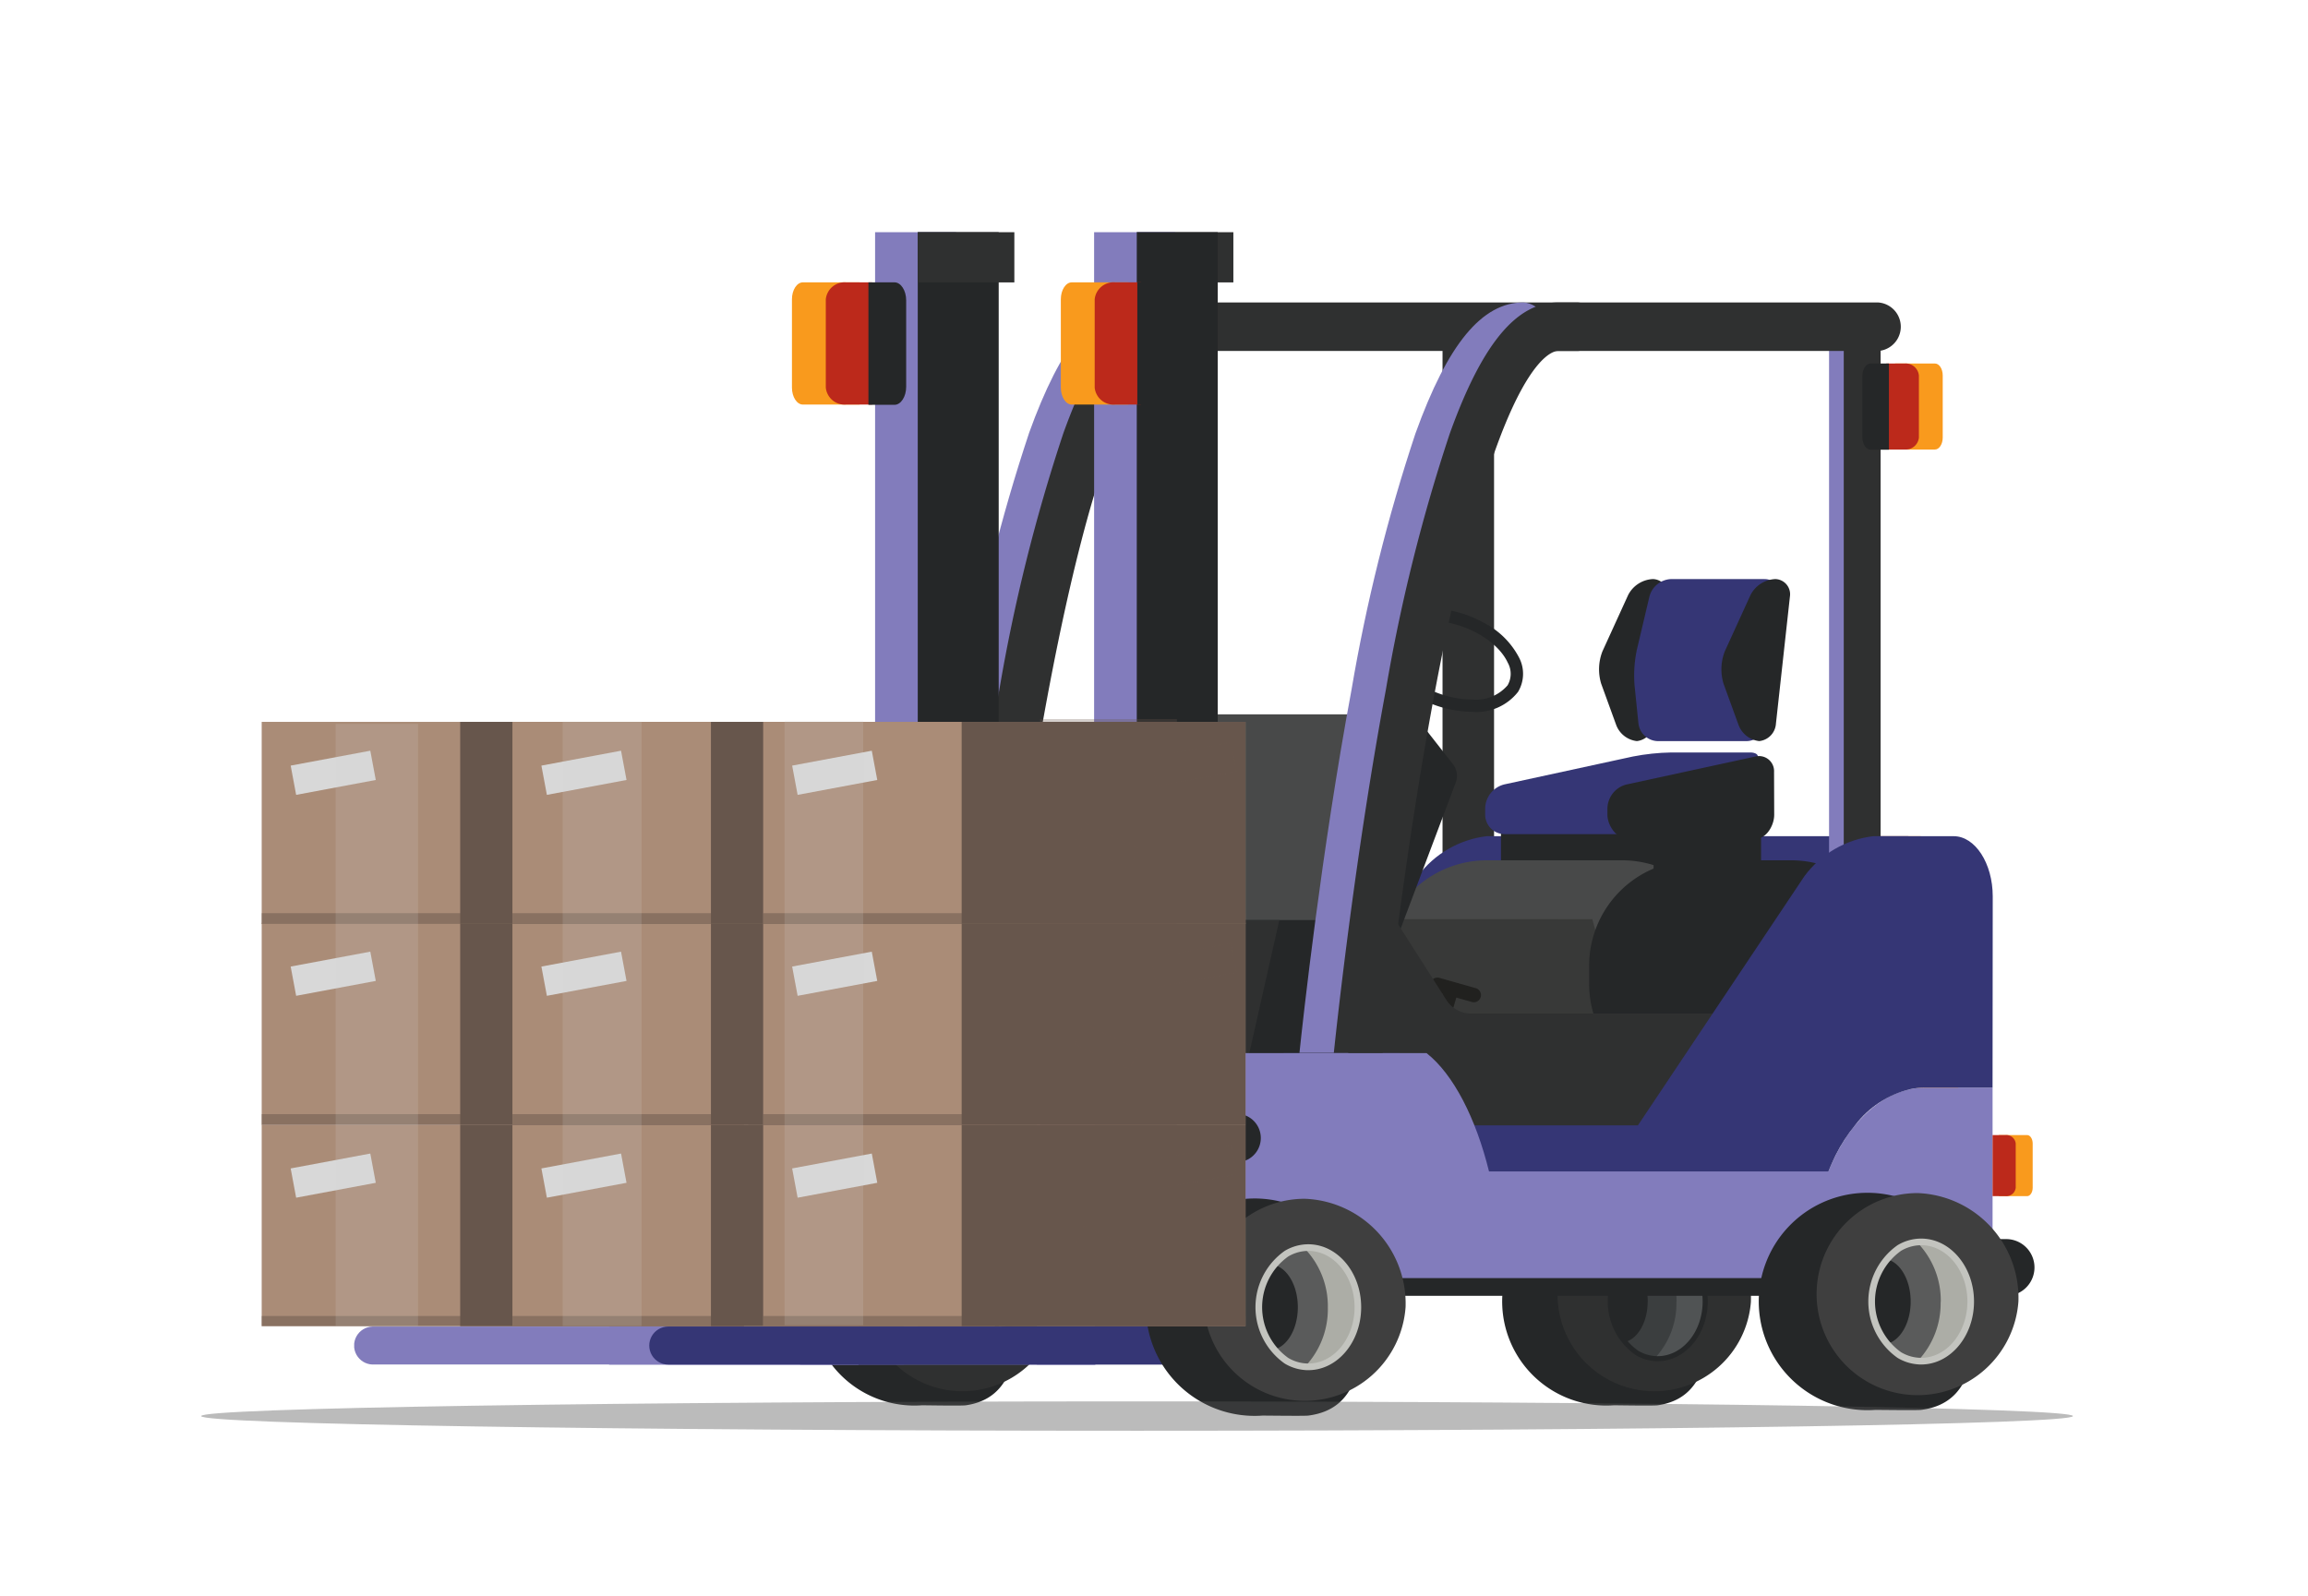 <svg xmlns="http://www.w3.org/2000/svg" xmlns:xlink="http://www.w3.org/1999/xlink" width="170.779" height="118.131" viewBox="0 0 170.779 118.131">
  <defs>
    <clipPath id="clip-path">
      <rect id="Rectangle_849" data-name="Rectangle 849" width="170.779" height="118.131" fill="none"/>
    </clipPath>
    <clipPath id="clip-path-3">
      <path id="Path_804" data-name="Path 804" d="M312.6,163.808a5.28,5.28,0,0,0-1.154.125c-3.937.825-7.008,5.841-7.269,12.038h13.378V163.808Z" transform="translate(-304.175 -163.808)" fill="none"/>
    </clipPath>
    <linearGradient id="linear-gradient" x1="2.538" y1="3.526" x2="2.572" y2="3.526" gradientUnits="objectBoundingBox">
      <stop offset="0" stop-color="#827cbc"/>
      <stop offset="1" stop-color="#4762af"/>
    </linearGradient>
    <clipPath id="clip-path-5">
      <path id="Path_821" data-name="Path 821" d="M168.239,47.3A127.722,127.722,0,0,0,163.5,66.281c-2.515,13.517-3.887,27.21-3.9,27.347a1.8,1.8,0,0,0,1.609,1.964c.061.006.12.009.179.009a1.8,1.8,0,0,0,1.784-1.619c.014-.135,1.373-13.7,3.861-27.064,4.651-24.988,8.744-25.71,9.195-25.71a1.8,1.8,0,0,0,0-3.59c-3.076,0-5.616,3.079-7.993,9.686" transform="translate(-159.595 -37.618)" fill="none"/>
    </clipPath>
    <linearGradient id="linear-gradient-2" x1="5.521" y1="1.741" x2="5.546" y2="1.741" gradientUnits="objectBoundingBox">
      <stop offset="0" stop-color="#827cbc"/>
      <stop offset="0.996" stop-color="#472d9c"/>
      <stop offset="1" stop-color="#472d9c"/>
    </linearGradient>
    <clipPath id="clip-path-7">
      <path id="Path_823" data-name="Path 823" d="M230.742,123.406a7.447,7.447,0,0,0-5.067,2.936l-12.762,19.1c-1.2,1.615,2.6-.223,4.192-.223l19.606,3.232c1.591,0,2.892-2.006,2.892-4.458l25.076-16.132c0-2.452-1.3-4.459-2.891-4.459Z" transform="translate(-212.684 -123.406)" fill="none"/>
    </clipPath>
    <linearGradient id="linear-gradient-3" x1="1.539" y1="2.45" x2="1.547" y2="2.45" gradientUnits="objectBoundingBox">
      <stop offset="0" stop-color="#353675"/>
      <stop offset="1" stop-color="#3b359c"/>
    </linearGradient>
    <clipPath id="clip-path-9">
      <path id="Path_825" data-name="Path 825" d="M278.363,82.075a1.727,1.727,0,0,0-1.6,1.265l-.945,4a9.219,9.219,0,0,0-.167,2.557l.294,2.88a1.475,1.475,0,0,0,1.432,1.292h6.568a1.488,1.488,0,0,0,1.441-1.291l1.036-9.409a1.141,1.141,0,0,0-1.157-1.291Z" transform="translate(-275.624 -82.075)" fill="none"/>
    </clipPath>
    <linearGradient id="linear-gradient-4" x1="4.186" y1="6.718" x2="4.228" y2="6.718" xlink:href="#linear-gradient-3"/>
    <clipPath id="clip-path-10">
      <path id="Path_826" data-name="Path 826" d="M265.449,109.947a16.158,16.158,0,0,0-2.84.3l-9.528,2.067a1.865,1.865,0,0,0-1.4,1.74v.5a1.44,1.44,0,0,0,1.436,1.436h9.463a5.325,5.325,0,0,0,2.61-.826l6.25-4.4c.646-.454.528-.826-.261-.826Z" transform="translate(-251.677 -109.947)" fill="none"/>
    </clipPath>
    <linearGradient id="linear-gradient-5" x1="2.947" y1="11.181" x2="2.97" y2="11.181" xlink:href="#linear-gradient-3"/>
    <clipPath id="clip-path-12">
      <rect id="Rectangle_723" data-name="Rectangle 723" width="18.521" height="9.604" fill="none"/>
    </clipPath>
    <clipPath id="clip-path-13">
      <rect id="Rectangle_729" data-name="Rectangle 729" width="3.813" height="41.686" fill="none"/>
    </clipPath>
    <linearGradient id="linear-gradient-6" x1="4.629" y1="2.385" x2="4.75" y2="2.385" xlink:href="#linear-gradient-2"/>
    <clipPath id="clip-path-15">
      <path id="Path_837" data-name="Path 837" d="M262.916,123.407a7.437,7.437,0,0,0-5.067,2.937l-12.335,18.463H232.939l-5.057-5.349H219.3v7.985c.087,0,.167-.01.253-.01,5.048,0,9.132-1.725,9.132,6.054,0,.229,0,.453-.009.682h29.7a17.484,17.484,0,0,1,1.768-7.156,12.04,12.04,0,0,1,1.43-2.207,7.288,7.288,0,0,1,4.07-2.675,5.2,5.2,0,0,1,1.154-.124h4.957l.014-14.143c0-2.451-1.3-4.458-2.889-4.458Z" transform="translate(-219.302 -123.407)" fill="none"/>
    </clipPath>
    <linearGradient id="linear-gradient-7" x1="1.477" y1="1.995" x2="1.486" y2="1.995" xlink:href="#linear-gradient-3"/>
    <clipPath id="clip-path-16">
      <path id="Path_838" data-name="Path 838" d="M164.727,158.269v8.757h-2.685v7.895h73.4v-7.895H203.6c-.972-3.933-2.622-7.182-4.623-8.757Z" transform="translate(-162.042 -158.269)" fill="none"/>
    </clipPath>
    <linearGradient id="linear-gradient-8" x1="1.421" y1="2.72" x2="1.427" y2="2.72" xlink:href="#linear-gradient"/>
    <clipPath id="clip-path-18">
      <path id="Path_844" data-name="Path 844" d="M230.426,47.3a127.79,127.79,0,0,0-4.734,18.976c-2.251,12.1-3.586,24.338-3.852,26.872h3.61c.336-3.151,1.64-14.763,3.775-26.234,4.652-24.988,8.743-25.71,9.195-25.71a1.8,1.8,0,0,0,0-3.59c-3.076,0-5.616,3.079-7.993,9.686" transform="translate(-221.84 -37.618)" fill="none"/>
    </clipPath>
    <linearGradient id="linear-gradient-9" x1="4" y1="1.818" x2="4.025" y2="1.818" xlink:href="#linear-gradient-2"/>
    <clipPath id="clip-path-20">
      <rect id="Rectangle_738" data-name="Rectangle 738" width="5.99" height="81.896" fill="none"/>
    </clipPath>
    <linearGradient id="linear-gradient-10" x1="13.3" y1="1.299" x2="13.376" y2="1.299" xlink:href="#linear-gradient-2"/>
    <linearGradient id="linear-gradient-11" x1="16.005" y1="1.299" x2="16.082" y2="1.299" xlink:href="#linear-gradient-2"/>
    <clipPath id="clip-path-24">
      <rect id="Rectangle_747" data-name="Rectangle 747" width="4.326" height="22.727" fill="none"/>
    </clipPath>
    <linearGradient id="linear-gradient-12" x1="22.258" y1="2.001" x2="22.365" y2="2.001" xlink:href="#linear-gradient"/>
    <clipPath id="clip-path-25">
      <path id="Path_853" data-name="Path 853" d="M154.275,158.976H150.9V181.7h3.373V163.146h2.887v-4.17Z" transform="translate(-150.902 -158.976)" fill="none"/>
    </clipPath>
    <linearGradient id="linear-gradient-13" x1="15.607" y1="1.994" x2="15.681" y2="1.994" xlink:href="#linear-gradient-3"/>
    <linearGradient id="linear-gradient-14" x1="18.209" y1="2.001" x2="18.315" y2="2.001" xlink:href="#linear-gradient"/>
    <clipPath id="clip-path-27">
      <rect id="Rectangle_752" data-name="Rectangle 752" width="35.975" height="2.816" fill="none"/>
    </clipPath>
    <linearGradient id="linear-gradient-15" x1="3.522" y1="8.909" x2="3.535" y2="8.909" xlink:href="#linear-gradient"/>
    <clipPath id="clip-path-28">
      <path id="Path_854" data-name="Path 854" d="M80.94,202.221H71.267v0a1.406,1.406,0,0,0,0,2.81v0h35.975v-2.816Z" transform="translate(-69.922 -202.221)" fill="none"/>
    </clipPath>
    <linearGradient id="linear-gradient-16" x1="3.903" y1="8.908" x2="3.915" y2="8.908" xlink:href="#linear-gradient"/>
    <clipPath id="clip-path-29">
      <path id="Path_855" data-name="Path 855" d="M153.684,158.976h-3.373v19.88h-6.642a1.419,1.419,0,0,0-.292.03H118.751a1.408,1.408,0,1,0,0,2.816h37.476a1.423,1.423,0,1,0,0-2.847h-2.543v-15.71h2.888v-4.17Z" transform="translate(-117.343 -158.976)" fill="none"/>
    </clipPath>
    <linearGradient id="linear-gradient-17" x1="3.076" y1="1.98" x2="3.087" y2="1.98" xlink:href="#linear-gradient-3"/>
    <clipPath id="clip-path-31">
      <rect id="Rectangle_759" data-name="Rectangle 759" width="6.297" height="3.268" fill="none"/>
    </clipPath>
    <clipPath id="clip-path-32">
      <rect id="Rectangle_761" data-name="Rectangle 761" width="4.767" height="3.378" fill="none"/>
    </clipPath>
    <clipPath id="clip-path-33">
      <rect id="Rectangle_763" data-name="Rectangle 763" width="35.69" height="0.749" fill="none"/>
    </clipPath>
    <clipPath id="clip-path-38">
      <rect id="Rectangle_779" data-name="Rectangle 779" width="4.768" height="3.378" fill="none"/>
    </clipPath>
    <clipPath id="clip-path-42">
      <rect id="Rectangle_790" data-name="Rectangle 790" width="35.69" height="0.79" fill="none"/>
    </clipPath>
    <clipPath id="clip-path-58">
      <rect id="Rectangle_842" data-name="Rectangle 842" width="39.061" height="44.831" fill="none"/>
    </clipPath>
    <clipPath id="clip-path-59">
      <rect id="Rectangle_837" data-name="Rectangle 837" width="6.105" height="44.565" fill="none"/>
    </clipPath>
    <clipPath id="clip-path-60">
      <rect id="Rectangle_839" data-name="Rectangle 839" width="5.831" height="44.759" fill="none"/>
    </clipPath>
    <clipPath id="clip-path-61">
      <rect id="Rectangle_841" data-name="Rectangle 841" width="5.83" height="44.753" fill="none"/>
    </clipPath>
    <clipPath id="clip-path-62">
      <rect id="Rectangle_845" data-name="Rectangle 845" width="10.148" height="44.759" fill="none"/>
    </clipPath>
    <clipPath id="clip-path-64">
      <rect id="Rectangle_846" data-name="Rectangle 846" width="138.506" height="2.172" fill="none"/>
    </clipPath>
  </defs>
  <g id="Group_15805" data-name="Group 15805" transform="translate(-13 11)">
    <g id="Group_1659" data-name="Group 1659" transform="translate(13 -11)">
      <g id="Group_1658" data-name="Group 1658" clip-path="url(#clip-path)">
        <g id="Group_1657" data-name="Group 1657">
          <g id="Group_1656" data-name="Group 1656" clip-path="url(#clip-path)">
            <g id="Group_1498" data-name="Group 1498" transform="translate(134.061 80.484)">
              <g id="Group_1497" data-name="Group 1497" clip-path="url(#clip-path-3)">
                <rect id="Rectangle_710" data-name="Rectangle 710" width="13.378" height="12.162" transform="translate(0 0)" fill="url(#linear-gradient)"/>
              </g>
            </g>
            <g id="Group_1500" data-name="Group 1500">
              <g id="Group_1499" data-name="Group 1499" clip-path="url(#clip-path)">
                <path id="Path_805" data-name="Path 805" d="M209.652,163.619v9.362H162.873c.009-.232-.477-.454-.477-.681,0-7.78.082-6.054-4.963-6.054-.084,0-.168,0-.255.009v-7.986h29.408Z" transform="translate(-90.797 -80.335)" fill="#f5c840"/>
                <path id="Path_806" data-name="Path 806" d="M242.055,175.97c.26-6.2,3.331-11.212,7.269-12.038a5.278,5.278,0,0,1,1.153-.125h4.956V175.97Z" transform="translate(-136.595 -83.324)" fill="#8d7120"/>
                <path id="Path_807" data-name="Path 807" d="M293.31,123.408h-5.967a7.436,7.436,0,0,0-5.067,2.937L269.94,144.808l-.429.638c-1.2,1.616,2.6-.223,4.194-.223l10.868,1.791a12.05,12.05,0,0,1,1.43-2.206,7.284,7.284,0,0,1,4.071-2.675,5.172,5.172,0,0,1,1.154-.125h4.957l.014-14.143c0-2.451-1.3-4.457-2.888-4.457" transform="translate(-151.286 -61.525)" fill="#e5831d"/>
                <rect id="Rectangle_711" data-name="Rectangle 711" width="7.147" height="3.715" transform="translate(84.115 17.184)" fill="#2f3030"/>
                <path id="Path_808" data-name="Path 808" d="M156.219,144.736h-3.651a1.755,1.755,0,0,0-1.755,1.756v1.733a1.755,1.755,0,0,0,1.755,1.756h6.33v-5.244Z" transform="translate(-87.362 -73.033)" fill="#252728"/>
                <path id="Path_809" data-name="Path 809" d="M159.949,189.185c0,3.891-.414,7.172-3.9,7.682-.317.046-2.915,0-3.244,0a7.707,7.707,0,1,1,7.146-7.686" transform="translate(-84.581 -92.87)" fill="#252728"/>
                <path id="Path_810" data-name="Path 810" d="M166.454,189.185a7.164,7.164,0,1,1-7.146-7.686,7.43,7.43,0,0,1,7.146,7.686" transform="translate(-88.091 -92.87)" fill="#2f3030"/>
                <path id="Path_811" data-name="Path 811" d="M167.619,193.237c0,2.335-1.572,4.228-3.511,4.228-.081,0-.16,0-.239-.01a3.034,3.034,0,0,1-1.312-.424,4.652,4.652,0,0,1,0-7.588,3.048,3.048,0,0,1,1.237-.418,2.981,2.981,0,0,1,.315-.017c1.939,0,3.511,1.893,3.511,4.228" transform="translate(-92.641 -96.922)" fill="#505354"/>
                <path id="Path_812" data-name="Path 812" d="M165.493,193.3a5.929,5.929,0,0,1-1.624,4.178,3.036,3.036,0,0,1-1.312-.424,3.628,3.628,0,0,1-.914-.784,4.855,4.855,0,0,1,0-6.015,3.6,3.6,0,0,1,.919-.79,3.054,3.054,0,0,1,1.237-.418,5.9,5.9,0,0,1,1.7,4.251" transform="translate(-92.641 -96.942)" fill="#3b3e3f"/>
                <path id="Path_813" data-name="Path 813" d="M163.365,194.675c0,1.532-.748,2.8-1.723,3.007a4.855,4.855,0,0,1,0-6.015c.977.206,1.727,1.474,1.727,3.007" transform="translate(-92.641 -98.357)" fill="#252728"/>
                <path id="Path_814" data-name="Path 814" d="M163.889,197.441c-.087,0-.173,0-.256-.011a3.207,3.207,0,0,1-1.391-.45,4.838,4.838,0,0,1,0-7.91,3.173,3.173,0,0,1,1.647-.46c2.039,0,3.7,1.98,3.7,4.415s-1.659,4.416-3.7,4.416m0-8.456a2.82,2.82,0,0,0-.3.016,2.849,2.849,0,0,0-1.161.392,4.467,4.467,0,0,0,0,7.266,2.837,2.837,0,0,0,1.232.4c.073.007.148.01.224.01,1.833,0,3.324-1.813,3.324-4.042s-1.491-4.041-3.324-4.041" transform="translate(-92.422 -96.707)" fill="#252728"/>
                <path id="Path_815" data-name="Path 815" d="M271.143,189.185c0,3.891-.414,7.172-3.9,7.682-.317.046-2.915,0-3.244,0a7.707,7.707,0,1,1,7.146-7.686" transform="translate(-144.579 -92.87)" fill="#252728"/>
                <path id="Path_816" data-name="Path 816" d="M277.648,189.185A7.164,7.164,0,1,1,270.5,181.5a7.431,7.431,0,0,1,7.146,7.686" transform="translate(-148.089 -92.87)" fill="#2f3030"/>
                <path id="Path_817" data-name="Path 817" d="M278.813,193.237c0,2.335-1.571,4.228-3.511,4.228-.081,0-.16,0-.239-.01a3.036,3.036,0,0,1-1.312-.424,4.652,4.652,0,0,1,0-7.588,3.048,3.048,0,0,1,1.237-.418,2.98,2.98,0,0,1,.315-.017c1.939,0,3.511,1.893,3.511,4.228" transform="translate(-152.64 -96.922)" fill="#505354"/>
                <path id="Path_818" data-name="Path 818" d="M276.687,193.3a5.931,5.931,0,0,1-1.623,4.178,3.034,3.034,0,0,1-1.312-.424,3.622,3.622,0,0,1-.914-.784,4.855,4.855,0,0,1,0-6.015,3.59,3.59,0,0,1,.919-.79,3.052,3.052,0,0,1,1.237-.418,5.9,5.9,0,0,1,1.7,4.251" transform="translate(-152.64 -96.942)" fill="#3b3e3f"/>
                <path id="Path_819" data-name="Path 819" d="M274.559,194.675c0,1.532-.748,2.8-1.722,3.007a4.854,4.854,0,0,1,0-6.015c.976.206,1.727,1.474,1.727,3.007" transform="translate(-152.64 -98.357)" fill="#252728"/>
                <path id="Path_820" data-name="Path 820" d="M275.083,197.441c-.087,0-.173,0-.256-.011a3.207,3.207,0,0,1-1.391-.45,4.838,4.838,0,0,1,0-7.91,3.171,3.171,0,0,1,1.647-.46c2.039,0,3.7,1.98,3.7,4.415s-1.659,4.416-3.7,4.416m0-8.456a2.8,2.8,0,0,0-1.456.408,4.467,4.467,0,0,0,0,7.266,2.833,2.833,0,0,0,1.232.4c.073.007.148.01.224.01,1.832,0,3.324-1.813,3.324-4.042s-1.491-4.041-3.324-4.041" transform="translate(-152.421 -96.707)" fill="#252728"/>
                <path id="Rectangle_712" data-name="Rectangle 712" d="M2.1,0H77.871a2.1,2.1,0,0,1,2.1,2.1v0a2.1,2.1,0,0,1-2.1,2.1H2.1A2.1,2.1,0,0,1,0,2.1v0A2.1,2.1,0,0,1,2.1,0Z" transform="translate(70.569 91.697)" fill="#252728"/>
                <rect id="Rectangle_713" data-name="Rectangle 713" width="3.813" height="41.686" transform="translate(106.739 24.402)" fill="#2f3030"/>
              </g>
            </g>
            <g id="Group_1502" data-name="Group 1502" transform="translate(67.494 22.384)">
              <g id="Group_1501" data-name="Group 1501" clip-path="url(#clip-path-5)">
                <rect id="Rectangle_715" data-name="Rectangle 715" width="18.521" height="57.983" transform="translate(-0.089 0)" fill="url(#linear-gradient-2)"/>
              </g>
            </g>
            <g id="Group_1504" data-name="Group 1504">
              <g id="Group_1503" data-name="Group 1503" clip-path="url(#clip-path)">
                <path id="Path_822" data-name="Path 822" d="M166.912,95.6a1.8,1.8,0,0,0,1.784-1.618c.013-.135,1.373-13.7,3.861-27.064,4.652-24.988,8.743-25.71,9.194-25.71h30.09a1.8,1.8,0,0,0,0-3.59h-30.09c-3.076,0-5.616,3.078-7.993,9.686a127.79,127.79,0,0,0-4.734,18.976c-2.515,13.517-3.887,27.21-3.9,27.347a1.8,1.8,0,0,0,1.61,1.964,1.679,1.679,0,0,0,.179.009" transform="translate(-95.079 -15.234)" fill="#2f3030"/>
              </g>
            </g>
            <g id="Group_1506" data-name="Group 1506" transform="translate(91.937 61.882)">
              <g id="Group_1505" data-name="Group 1505" clip-path="url(#clip-path-7)">
                <rect id="Rectangle_717" data-name="Rectangle 717" width="52.963" height="25.048" transform="translate(-0.968)" fill="url(#linear-gradient-3)"/>
              </g>
            </g>
            <g id="Group_1508" data-name="Group 1508">
              <g id="Group_1507" data-name="Group 1507" clip-path="url(#clip-path)">
                <rect id="Rectangle_718" data-name="Rectangle 718" width="11.62" height="4.012" transform="translate(111.062 60.961)" fill="#252728"/>
                <path id="Path_824" data-name="Path 824" d="M273.931,82.075a1.125,1.125,0,0,1,1.12,1.291l-1.036,9.409a1.385,1.385,0,0,1-1.236,1.291,1.856,1.856,0,0,1-1.539-1.221l-1.1-3.024a3.659,3.659,0,0,1,.094-2.4l1.9-4.162a2.172,2.172,0,0,1,1.8-1.182" transform="translate(-151.661 -39.222)" fill="#252728"/>
              </g>
            </g>
            <g id="Group_1510" data-name="Group 1510" transform="translate(120.916 42.853)">
              <g id="Group_1509" data-name="Group 1509" clip-path="url(#clip-path-9)">
                <rect id="Rectangle_720" data-name="Rectangle 720" width="10.922" height="11.991" transform="translate(-0.045 0)" fill="url(#linear-gradient-4)"/>
              </g>
            </g>
            <g id="Group_1512" data-name="Group 1512" transform="translate(109.89 55.686)">
              <g id="Group_1511" data-name="Group 1511" transform="translate(0 0)" clip-path="url(#clip-path-10)">
                <rect id="Rectangle_721" data-name="Rectangle 721" width="20.406" height="6.048" transform="translate(0 0)" fill="url(#linear-gradient-5)"/>
              </g>
            </g>
            <g id="Group_1517" data-name="Group 1517">
              <g id="Group_1516" data-name="Group 1516" clip-path="url(#clip-path)">
                <path id="Rectangle_722" data-name="Rectangle 722" d="M7.8,0H17.807a7.8,7.8,0,0,1,7.8,7.8V9.143a7.8,7.8,0,0,1-7.8,7.8H7.8A7.8,7.8,0,0,1,0,9.145V7.8A7.8,7.8,0,0,1,7.8,0Z" transform="translate(102.215 63.666)" fill="#484949"/>
                <g id="Group_1515" data-name="Group 1515" transform="translate(101.896 68.019)" opacity="0.4">
                  <g id="Group_1514" data-name="Group 1514">
                    <g id="Group_1513" data-name="Group 1513" clip-path="url(#clip-path-12)">
                      <path id="Path_827" data-name="Path 827" d="M234.315,136.735l1.679,8.649,16.841.954-2.591-9.6Z" transform="translate(-234.315 -136.734)" fill="#21211f"/>
                    </g>
                  </g>
                </g>
                <rect id="Rectangle_724" data-name="Rectangle 724" width="7.951" height="4.012" transform="translate(122.357 60.961)" fill="#252728"/>
                <path id="Rectangle_725" data-name="Rectangle 725" d="M7.8,0h7.148a7.8,7.8,0,0,1,7.8,7.8V9.143a7.8,7.8,0,0,1-7.8,7.8H7.8A7.8,7.8,0,0,1,0,9.145V7.8A7.8,7.8,0,0,1,7.8,0Z" transform="translate(117.587 63.666)" fill="#252728"/>
                <path id="Path_828" data-name="Path 828" d="M283.682,114.878c0,.79-.579,1.776-1.369,1.776h-9.5c-.79,0-1.471-.986-1.471-1.776v-.5a1.866,1.866,0,0,1,1.4-1.74l9.529-2.067a1.112,1.112,0,0,1,1.4,1.132Z" transform="translate(-152.401 -54.58)" fill="#252728"/>
                <path id="Path_829" data-name="Path 829" d="M293.6,82.075a1.125,1.125,0,0,1,1.12,1.291l-1.036,9.409a1.385,1.385,0,0,1-1.236,1.291,1.856,1.856,0,0,1-1.54-1.221l-1.1-3.024a3.658,3.658,0,0,1,.094-2.4l1.9-4.162a2.173,2.173,0,0,1,1.8-1.182" transform="translate(-162.275 -39.222)" fill="#252728"/>
                <path id="Path_830" data-name="Path 830" d="M246.23,146.914l-2.691-.764a.531.531,0,0,0-.29,1.023l.52.147-.884,2.977a.531.531,0,0,0,.359.66.519.519,0,0,0,.151.022.532.532,0,0,0,.51-.38l.887-2.989,1.148.326a.536.536,0,0,0,.146.02.532.532,0,0,0,.145-1.043" transform="translate(-137.031 -73.785)" fill="#21211f"/>
                <path id="Path_831" data-name="Path 831" d="M209.4,125.47a.8.8,0,0,0,.822-.669l3.007-20.277a.6.6,0,0,0-.612-.71H198.938a1.658,1.658,0,0,0-1.157.568l-4.141,5.351a3,3,0,0,0-.517,1.282l-1.379,12.742a.677.677,0,0,0,.64.755Z" transform="translate(-109.445 -50.952)" fill="#484949"/>
                <path id="Path_832" data-name="Path 832" d="M241.48,94.439a8.4,8.4,0,0,1-3.944-1.043,6.026,6.026,0,0,1-2.65-2.593,2.585,2.585,0,0,1,.074-2.546,3.9,3.9,0,0,1,3.41-1.473,8.4,8.4,0,0,1,3.944,1.043,6.03,6.03,0,0,1,2.65,2.593,2.585,2.585,0,0,1-.073,2.546,3.9,3.9,0,0,1-3.41,1.473M238.369,87.7a3.076,3.076,0,0,0-2.641,1.052,1.684,1.684,0,0,0-.014,1.671c.79,1.713,3.376,3.106,5.765,3.106a3.077,3.077,0,0,0,2.641-1.052,1.685,1.685,0,0,0,.013-1.671c-.79-1.713-3.377-3.106-5.765-3.106" transform="translate(-132.566 -41.763)" fill="#252728"/>
                <path id="Path_833" data-name="Path 833" d="M228.775,125.689a.774.774,0,0,0,.939-.46l6.047-16.043a1.42,1.42,0,0,0-.189-1.237l-2.488-3.179a.533.533,0,0,0-.882,0l-4.14,5.351a3,3,0,0,0-.517,1.282l-1.379,12.742a.908.908,0,0,0,.609.925Z" transform="translate(-128.019 -51.342)" fill="#252728"/>
                <rect id="Rectangle_726" data-name="Rectangle 726" width="29.87" height="10.647" transform="translate(70.686 68.088)" fill="#252728"/>
                <path id="Path_834" data-name="Path 834" d="M167.874,147.547h4.885l2.384-10.575h-4.886Z" transform="translate(-96.568 -68.844)" fill="#2f3030"/>
                <path id="Path_835" data-name="Path 835" d="M202.814,147.46H207.7l2.384-10.575H205.2Z" transform="translate(-115.421 -68.797)" fill="#2f3030"/>
                <path id="Path_836" data-name="Path 836" d="M254.738,150.69a1.6,1.6,0,0,1-1.416,1.023H228.587a.934.934,0,0,1-.948-1.07l.9-7.446c.071-.588.242-1.541.378-2.117l1.622-6.821c.137-.576.51-.639.828-.14l4.529,7.1a2.195,2.195,0,0,0,1.656.908H256.5a.732.732,0,0,1,.738,1.023Z" transform="translate(-128.812 -67.122)" fill="#2f3030"/>
              </g>
            </g>
            <g id="Group_1519" data-name="Group 1519" transform="translate(135.34 24.402)">
              <g id="Group_1518" data-name="Group 1518" transform="translate(0 0)" clip-path="url(#clip-path-13)">
                <rect id="Rectangle_728" data-name="Rectangle 728" width="3.813" height="41.686" fill="url(#linear-gradient-6)"/>
              </g>
            </g>
            <g id="Group_1521" data-name="Group 1521">
              <g id="Group_1520" data-name="Group 1520" clip-path="url(#clip-path)">
                <rect id="Rectangle_730" data-name="Rectangle 730" width="2.726" height="39.455" transform="translate(136.428 24.212)" fill="#2f3030"/>
              </g>
            </g>
            <g id="Group_1523" data-name="Group 1523" transform="translate(94.984 61.883)">
              <g id="Group_1522" data-name="Group 1522" clip-path="url(#clip-path-15)">
                <rect id="Rectangle_732" data-name="Rectangle 732" width="52.471" height="30.762" transform="translate(0 0)" fill="url(#linear-gradient-7)"/>
              </g>
            </g>
            <g id="Group_1525" data-name="Group 1525" transform="translate(68.621 77.934)">
              <g id="Group_1524" data-name="Group 1524" clip-path="url(#clip-path-16)">
                <rect id="Rectangle_733" data-name="Rectangle 733" width="73.405" height="16.651" transform="translate(0 0)" fill="url(#linear-gradient-8)"/>
              </g>
            </g>
            <g id="Group_1527" data-name="Group 1527">
              <g id="Group_1526" data-name="Group 1526" clip-path="url(#clip-path)">
                <path id="Path_839" data-name="Path 839" d="M317.566,53.791h2.952c.314,0,.572-.4.572-.882v-4.6c0-.485-.257-.882-.572-.882h-2.952Z" transform="translate(-177.34 -20.525)" fill="#f99a1d"/>
                <path id="Path_840" data-name="Path 840" d="M316.152,53.791h1.354a.986.986,0,0,0,1.059-.882v-4.6a.986.986,0,0,0-1.059-.882h-1.354Z" transform="translate(-176.577 -20.525)" fill="#bc291b"/>
                <path id="Path_841" data-name="Path 841" d="M314.268,47.425h-1.355c-.336,0-.61.423-.61.941v4.5c0,.518.275.941.61.941h1.355Z" transform="translate(-174.499 -20.525)" fill="#252728"/>
                <path id="Path_842" data-name="Path 842" d="M334.235,175.964h2.1c.223,0,.406-.281.406-.625v-3.268c0-.344-.183-.626-.406-.626h-2.1Z" transform="translate(-186.334 -87.445)" fill="#f99a1d"/>
                <path id="Path_843" data-name="Path 843" d="M333.232,175.964h.961a.7.7,0,0,0,.752-.625v-3.268a.7.7,0,0,0-.752-.626h-.961Z" transform="translate(-185.793 -87.445)" fill="#bc291b"/>
              </g>
            </g>
            <g id="Group_1529" data-name="Group 1529" transform="translate(96.153 22.384)">
              <g id="Group_1528" data-name="Group 1528" clip-path="url(#clip-path-18)">
                <rect id="Rectangle_735" data-name="Rectangle 735" width="18.374" height="55.534" transform="translate(0 0)" fill="url(#linear-gradient-9)"/>
              </g>
            </g>
            <g id="Group_1531" data-name="Group 1531">
              <g id="Group_1530" data-name="Group 1530" clip-path="url(#clip-path)">
                <path id="Path_845" data-name="Path 845" d="M267.648,37.618H243.94c-3.076,0-5.616,3.078-7.993,9.686a127.775,127.775,0,0,0-4.734,18.976c-2.251,12.1-3.587,24.337-3.852,26.871h3.61c.336-3.151,1.64-14.763,3.775-26.233,4.651-24.988,8.743-25.71,9.194-25.71h23.708a1.8,1.8,0,0,0,0-3.59" transform="translate(-128.666 -15.234)" fill="#2f3030"/>
              </g>
            </g>
            <g id="Group_1533" data-name="Group 1533" transform="translate(80.958 17.184)">
              <g id="Group_1532" data-name="Group 1532" transform="translate(0 0)" clip-path="url(#clip-path-20)">
                <rect id="Rectangle_737" data-name="Rectangle 737" width="5.99" height="81.896" transform="translate(0)" fill="url(#linear-gradient-10)"/>
              </g>
            </g>
            <g id="Group_1535" data-name="Group 1535">
              <g id="Group_1534" data-name="Group 1534" clip-path="url(#clip-path)">
                <rect id="Rectangle_739" data-name="Rectangle 739" width="5.99" height="81.896" transform="translate(84.115 17.184)" fill="#252728"/>
              </g>
            </g>
            <g id="Group_1537" data-name="Group 1537" transform="translate(64.752 17.184)">
              <g id="Group_1536" data-name="Group 1536" transform="translate(0 0)" clip-path="url(#clip-path-20)">
                <rect id="Rectangle_741" data-name="Rectangle 741" width="5.99" height="81.896" transform="translate(0 0)" fill="url(#linear-gradient-11)"/>
              </g>
            </g>
            <g id="Group_1539" data-name="Group 1539">
              <g id="Group_1538" data-name="Group 1538" clip-path="url(#clip-path)">
                <rect id="Rectangle_743" data-name="Rectangle 743" width="5.99" height="81.896" transform="translate(67.908 17.184)" fill="#252728"/>
                <rect id="Rectangle_744" data-name="Rectangle 744" width="7.147" height="3.715" transform="translate(67.909 17.184)" fill="#2f3030"/>
                <path id="Path_846" data-name="Path 846" d="M145.287,43.427h-4.195c-.448,0-.813-.564-.813-1.253V35.634c0-.689.365-1.253.813-1.253h4.195Z" transform="translate(-81.679 -13.487)" fill="#f99a1d"/>
                <path id="Path_847" data-name="Path 847" d="M149.147,43.427h-1.924a1.4,1.4,0,0,1-1.505-1.253V35.634a1.4,1.4,0,0,1,1.505-1.253h1.924Z" transform="translate(-84.613 -13.487)" fill="#bc291b"/>
                <path id="Path_848" data-name="Path 848" d="M152.569,34.381h1.926c.477,0,.867.6.867,1.337v6.391c0,.736-.39,1.337-.867,1.337h-1.926Z" transform="translate(-88.31 -13.487)" fill="#252728"/>
                <path id="Path_849" data-name="Path 849" d="M188.5,43.427h-4.195c-.448,0-.813-.564-.813-1.253V35.634c0-.689.365-1.253.813-1.253H188.5Z" transform="translate(-104.996 -13.487)" fill="#f99a1d"/>
                <path id="Path_850" data-name="Path 850" d="M192.36,43.427h-1.924a1.4,1.4,0,0,1-1.505-1.253V35.634a1.4,1.4,0,0,1,1.505-1.253h1.924Z" transform="translate(-107.93 -13.487)" fill="#bc291b"/>
                <path id="Path_851" data-name="Path 851" d="M195.782,34.381h1.926c.477,0,.867.6.867,1.337v6.391c0,.736-.39,1.337-.867,1.337h-1.926Z" transform="translate(-111.627 -13.487)" fill="#252728"/>
                <path id="Path_852" data-name="Path 852" d="M134.4,171.607h34.636a1.795,1.795,0,1,0,0-3.59H134.4a1.795,1.795,0,1,0,0,3.59" transform="translate(-77.538 -85.595)" fill="#252728"/>
              </g>
            </g>
            <g id="Group_1541" data-name="Group 1541" transform="translate(59.203 78.259)">
              <g id="Group_1540" data-name="Group 1540" clip-path="url(#clip-path-24)">
                <rect id="Rectangle_746" data-name="Rectangle 746" width="4.326" height="22.727" transform="translate(0)" fill="url(#linear-gradient-12)"/>
              </g>
            </g>
            <g id="Group_1543" data-name="Group 1543" transform="translate(63.492 78.259)">
              <g id="Group_1542" data-name="Group 1542" clip-path="url(#clip-path-25)">
                <rect id="Rectangle_748" data-name="Rectangle 748" width="6.261" height="22.727" transform="translate(0 0)" fill="url(#linear-gradient-13)"/>
              </g>
            </g>
            <g id="Group_1545" data-name="Group 1545" transform="translate(76.72 78.259)">
              <g id="Group_1544" data-name="Group 1544" clip-path="url(#clip-path-24)">
                <rect id="Rectangle_749" data-name="Rectangle 749" width="4.326" height="22.727" transform="translate(0 0)" fill="url(#linear-gradient-14)"/>
              </g>
            </g>
            <g id="Group_1547" data-name="Group 1547" transform="translate(45.07 98.17)">
              <g id="Group_1546" data-name="Group 1546" clip-path="url(#clip-path-27)">
                <rect id="Rectangle_751" data-name="Rectangle 751" width="35.975" height="2.816" fill="url(#linear-gradient-15)"/>
              </g>
            </g>
            <g id="Group_1549" data-name="Group 1549" transform="translate(26.208 98.17)">
              <g id="Group_1548" data-name="Group 1548" clip-path="url(#clip-path-28)">
                <rect id="Rectangle_753" data-name="Rectangle 753" width="37.321" height="2.816" fill="url(#linear-gradient-16)"/>
              </g>
            </g>
            <g id="Group_1551" data-name="Group 1551" transform="translate(48.041 78.259)">
              <g id="Group_1550" data-name="Group 1550" clip-path="url(#clip-path-29)">
                <rect id="Rectangle_754" data-name="Rectangle 754" width="40.308" height="22.727" transform="translate(0 0)" fill="url(#linear-gradient-17)"/>
              </g>
            </g>
            <g id="Group_1655" data-name="Group 1655">
              <g id="Group_1654" data-name="Group 1654" clip-path="url(#clip-path)">
                <path id="Path_856" data-name="Path 856" d="M214.626,189.706c0,4.107-.372,7.55-4.072,8.023-.291.037-3.085,0-3.386,0a8.044,8.044,0,1,1,7.458-8.023" transform="translate(-113.747 -92.97)" fill="#252728"/>
                <path id="Path_857" data-name="Path 857" d="M221.415,189.706a7.477,7.477,0,1,1-7.458-8.022,7.756,7.756,0,0,1,7.458,8.022" transform="translate(-117.41 -92.97)" fill="#3f3f3f"/>
                <path id="Path_858" data-name="Path 858" d="M222.631,193.937c0,2.437-1.64,4.413-3.664,4.413-.084,0-.167,0-.25-.011a3.176,3.176,0,0,1-1.37-.442,4.857,4.857,0,0,1,0-7.921,3.194,3.194,0,0,1,1.291-.436,3.232,3.232,0,0,1,.328-.017c2.024,0,3.664,1.976,3.664,4.414" transform="translate(-122.159 -97.2)" fill="#acada6"/>
                <path id="Path_859" data-name="Path 859" d="M220.412,194a6.185,6.185,0,0,1-1.695,4.361,3.172,3.172,0,0,1-1.369-.442,3.789,3.789,0,0,1-.954-.819,5.067,5.067,0,0,1,0-6.278,3.764,3.764,0,0,1,.959-.824,3.184,3.184,0,0,1,1.291-.436A6.158,6.158,0,0,1,220.412,194" transform="translate(-122.159 -97.22)" fill="#5a5b5b"/>
                <path id="Path_860" data-name="Path 860" d="M218.192,195.437c0,1.6-.781,2.92-1.8,3.139a5.069,5.069,0,0,1,0-6.278c1.019.215,1.8,1.538,1.8,3.139" transform="translate(-122.16 -98.697)" fill="#252728"/>
                <path id="Path_861" data-name="Path 861" d="M218.679,198.314c-.093,0-.184,0-.271-.011a3.4,3.4,0,0,1-1.473-.476,5.1,5.1,0,0,1,0-8.343,3.421,3.421,0,0,1,1.39-.468,3.341,3.341,0,0,1,.355-.019c2.156,0,3.91,2.09,3.91,4.659s-1.754,4.658-3.91,4.658m0-8.826c-.1,0-.2.006-.3.016a2.944,2.944,0,0,0-1.191.4,4.612,4.612,0,0,0,0,7.5,2.91,2.91,0,0,0,1.263.408c.076.007.152.01.23.01,1.885,0,3.419-1.869,3.419-4.167s-1.534-4.168-3.419-4.168" transform="translate(-121.871 -96.916)" fill="#c3c4bf"/>
                <path id="Path_862" data-name="Path 862" d="M313.118,188.791c0,4.107-.372,7.55-4.072,8.023-.291.037-3.085,0-3.386,0a8.044,8.044,0,1,1,7.458-8.023" transform="translate(-166.892 -92.476)" fill="#252728"/>
                <path id="Path_863" data-name="Path 863" d="M319.906,188.791a7.477,7.477,0,1,1-7.458-8.022,7.756,7.756,0,0,1,7.458,8.022" transform="translate(-170.554 -92.476)" fill="#3f3f3f"/>
                <path id="Path_864" data-name="Path 864" d="M321.123,193.022c0,2.437-1.64,4.413-3.664,4.413-.084,0-.167,0-.25-.011a3.176,3.176,0,0,1-1.37-.442,4.857,4.857,0,0,1,0-7.921,3.194,3.194,0,0,1,1.291-.436,3.228,3.228,0,0,1,.328-.017c2.024,0,3.664,1.976,3.664,4.413" transform="translate(-175.304 -96.706)" fill="#acada6"/>
                <path id="Path_865" data-name="Path 865" d="M318.9,193.084a6.186,6.186,0,0,1-1.695,4.361A3.172,3.172,0,0,1,315.84,197a3.79,3.79,0,0,1-.954-.819,5.067,5.067,0,0,1,0-6.278,3.765,3.765,0,0,1,.959-.824,3.184,3.184,0,0,1,1.291-.436,6.158,6.158,0,0,1,1.774,4.438" transform="translate(-175.304 -96.726)" fill="#5a5b5b"/>
                <path id="Path_866" data-name="Path 866" d="M316.683,194.522c0,1.6-.781,2.92-1.8,3.139a5.069,5.069,0,0,1,0-6.278c1.019.215,1.8,1.538,1.8,3.139" transform="translate(-175.304 -98.203)" fill="#252728"/>
                <path id="Path_867" data-name="Path 867" d="M317.171,197.4c-.093,0-.184,0-.271-.012a3.4,3.4,0,0,1-1.473-.476,5.1,5.1,0,0,1,0-8.343,3.421,3.421,0,0,1,1.39-.468,3.345,3.345,0,0,1,.355-.019c2.156,0,3.91,2.09,3.91,4.659s-1.754,4.659-3.91,4.659m0-8.827c-.1,0-.2.006-.3.016a2.948,2.948,0,0,0-1.191.4,4.613,4.613,0,0,0,0,7.5,2.91,2.91,0,0,0,1.263.408c.075.007.152.01.23.01,1.885,0,3.419-1.869,3.419-4.167s-1.534-4.168-3.419-4.168" transform="translate(-175.016 -96.422)" fill="#c3c4bf"/>
                <rect id="Rectangle_755" data-name="Rectangle 755" width="35.69" height="14.907" transform="translate(19.364 83.232)" fill="#aa8c77"/>
                <rect id="Rectangle_756" data-name="Rectangle 756" width="21.003" height="14.907" transform="translate(34.051 83.232)" fill="#67564c"/>
                <rect id="Rectangle_757" data-name="Rectangle 757" width="5.994" height="2.203" transform="translate(21.508 86.469) rotate(-10.596)" fill="#d8d8d8"/>
                <g id="Group_1554" data-name="Group 1554" transform="translate(48.093 84.734)" opacity="0.5" style="mix-blend-mode: multiply;isolation: isolate">
                  <g id="Group_1553" data-name="Group 1553">
                    <g id="Group_1552" data-name="Group 1552" clip-path="url(#clip-path-31)">
                      <rect id="Rectangle_758" data-name="Rectangle 758" width="5.994" height="2.203" transform="translate(0 1.102) rotate(-10.591)" fill="#67564c"/>
                    </g>
                  </g>
                </g>
                <g id="Group_1557" data-name="Group 1557" transform="translate(42.418 90.706)" opacity="0.5" style="mix-blend-mode: multiply;isolation: isolate">
                  <g id="Group_1556" data-name="Group 1556" transform="translate(0)">
                    <g id="Group_1555" data-name="Group 1555" clip-path="url(#clip-path-32)">
                      <rect id="Rectangle_760" data-name="Rectangle 760" width="1.65" height="4.489" transform="translate(0 1.498) rotate(-65.249)" fill="#67564c"/>
                    </g>
                  </g>
                </g>
                <g id="Group_1560" data-name="Group 1560" transform="translate(19.364 97.391)" opacity="0.5" style="mix-blend-mode: multiply;isolation: isolate">
                  <g id="Group_1559" data-name="Group 1559">
                    <g id="Group_1558" data-name="Group 1558" clip-path="url(#clip-path-33)">
                      <rect id="Rectangle_762" data-name="Rectangle 762" width="35.69" height="0.749" transform="translate(0 0)" fill="#67564c"/>
                    </g>
                  </g>
                </g>
                <rect id="Rectangle_764" data-name="Rectangle 764" width="35.69" height="14.907" transform="translate(37.917 83.232)" fill="#aa8c77"/>
                <rect id="Rectangle_765" data-name="Rectangle 765" width="21.003" height="14.907" transform="translate(52.605 83.232)" fill="#67564c"/>
                <rect id="Rectangle_766" data-name="Rectangle 766" width="5.995" height="2.203" transform="translate(40.061 86.469) rotate(-10.595)" fill="#d8d8d8"/>
                <g id="Group_1563" data-name="Group 1563" transform="translate(66.647 84.734)" opacity="0.5" style="mix-blend-mode: multiply;isolation: isolate">
                  <g id="Group_1562" data-name="Group 1562">
                    <g id="Group_1561" data-name="Group 1561" clip-path="url(#clip-path-31)">
                      <rect id="Rectangle_767" data-name="Rectangle 767" width="5.994" height="2.203" transform="translate(0 1.102) rotate(-10.591)" fill="#67564c"/>
                    </g>
                  </g>
                </g>
                <g id="Group_1566" data-name="Group 1566" transform="translate(60.972 90.706)" opacity="0.5" style="mix-blend-mode: multiply;isolation: isolate">
                  <g id="Group_1565" data-name="Group 1565">
                    <g id="Group_1564" data-name="Group 1564" clip-path="url(#clip-path-32)">
                      <rect id="Rectangle_769" data-name="Rectangle 769" width="1.65" height="4.489" transform="translate(0 1.498) rotate(-65.249)" fill="#67564c"/>
                    </g>
                  </g>
                </g>
                <g id="Group_1569" data-name="Group 1569" transform="translate(37.917 97.391)" opacity="0.5" style="mix-blend-mode: multiply;isolation: isolate">
                  <g id="Group_1568" data-name="Group 1568">
                    <g id="Group_1567" data-name="Group 1567" clip-path="url(#clip-path-33)">
                      <rect id="Rectangle_771" data-name="Rectangle 771" width="35.69" height="0.749" transform="translate(0 0)" fill="#67564c"/>
                    </g>
                  </g>
                </g>
                <rect id="Rectangle_773" data-name="Rectangle 773" width="35.69" height="14.907" transform="translate(56.471 83.232)" fill="#aa8c77"/>
                <rect id="Rectangle_774" data-name="Rectangle 774" width="21.003" height="14.907" transform="translate(71.158 83.232)" fill="#67564c"/>
                <rect id="Rectangle_775" data-name="Rectangle 775" width="5.995" height="2.203" transform="translate(58.615 86.469) rotate(-10.595)" fill="#d8d8d8"/>
                <g id="Group_1572" data-name="Group 1572" transform="translate(85.2 84.734)" opacity="0.5" style="mix-blend-mode: multiply;isolation: isolate">
                  <g id="Group_1571" data-name="Group 1571">
                    <g id="Group_1570" data-name="Group 1570" clip-path="url(#clip-path-31)">
                      <rect id="Rectangle_776" data-name="Rectangle 776" width="5.994" height="2.203" transform="translate(0 1.102) rotate(-10.592)" fill="#67564c"/>
                    </g>
                  </g>
                </g>
                <g id="Group_1575" data-name="Group 1575" transform="translate(79.525 90.706)" opacity="0.5" style="mix-blend-mode: multiply;isolation: isolate">
                  <g id="Group_1574" data-name="Group 1574">
                    <g id="Group_1573" data-name="Group 1573" clip-path="url(#clip-path-38)">
                      <rect id="Rectangle_778" data-name="Rectangle 778" width="1.65" height="4.489" transform="translate(0 1.498) rotate(-65.249)" fill="#67564c"/>
                    </g>
                  </g>
                </g>
                <g id="Group_1578" data-name="Group 1578" transform="translate(56.471 97.391)" opacity="0.5" style="mix-blend-mode: multiply;isolation: isolate">
                  <g id="Group_1577" data-name="Group 1577">
                    <g id="Group_1576" data-name="Group 1576" clip-path="url(#clip-path-33)">
                      <rect id="Rectangle_780" data-name="Rectangle 780" width="35.69" height="0.749" transform="translate(0 0)" fill="#67564c"/>
                    </g>
                  </g>
                </g>
                <rect id="Rectangle_782" data-name="Rectangle 782" width="35.69" height="14.949" transform="translate(19.364 68.292)" fill="#aa8c77"/>
                <rect id="Rectangle_783" data-name="Rectangle 783" width="21.003" height="14.949" transform="translate(34.051 68.292)" fill="#67564c"/>
                <rect id="Rectangle_784" data-name="Rectangle 784" width="5.994" height="2.203" transform="matrix(0.983, -0.184, 0.184, 0.983, 21.508, 71.529)" fill="#d8d8d8"/>
                <g id="Group_1581" data-name="Group 1581" transform="translate(48.093 69.794)" opacity="0.5" style="mix-blend-mode: multiply;isolation: isolate">
                  <g id="Group_1580" data-name="Group 1580">
                    <g id="Group_1579" data-name="Group 1579" clip-path="url(#clip-path-31)">
                      <rect id="Rectangle_785" data-name="Rectangle 785" width="5.995" height="2.203" transform="translate(0 1.102) rotate(-10.595)" fill="#67564c"/>
                    </g>
                  </g>
                </g>
                <g id="Group_1584" data-name="Group 1584" transform="translate(42.418 75.766)" opacity="0.5" style="mix-blend-mode: multiply;isolation: isolate">
                  <g id="Group_1583" data-name="Group 1583" transform="translate(0)">
                    <g id="Group_1582" data-name="Group 1582" clip-path="url(#clip-path-32)">
                      <rect id="Rectangle_787" data-name="Rectangle 787" width="1.65" height="4.489" transform="translate(0 1.499) rotate(-65.254)" fill="#67564c"/>
                    </g>
                  </g>
                </g>
                <g id="Group_1587" data-name="Group 1587" transform="translate(19.364 82.451)" opacity="0.5" style="mix-blend-mode: multiply;isolation: isolate">
                  <g id="Group_1586" data-name="Group 1586">
                    <g id="Group_1585" data-name="Group 1585" clip-path="url(#clip-path-42)">
                      <rect id="Rectangle_789" data-name="Rectangle 789" width="35.69" height="0.79" transform="translate(0 0)" fill="#67564c"/>
                    </g>
                  </g>
                </g>
                <rect id="Rectangle_791" data-name="Rectangle 791" width="35.69" height="14.949" transform="translate(37.917 68.292)" fill="#aa8c77"/>
                <rect id="Rectangle_792" data-name="Rectangle 792" width="21.003" height="14.949" transform="translate(52.605 68.292)" fill="#67564c"/>
                <rect id="Rectangle_793" data-name="Rectangle 793" width="5.994" height="2.203" transform="translate(40.061 71.529) rotate(-10.591)" fill="#d8d8d8"/>
                <g id="Group_1590" data-name="Group 1590" transform="translate(66.647 69.794)" opacity="0.5" style="mix-blend-mode: multiply;isolation: isolate">
                  <g id="Group_1589" data-name="Group 1589">
                    <g id="Group_1588" data-name="Group 1588" clip-path="url(#clip-path-31)">
                      <rect id="Rectangle_794" data-name="Rectangle 794" width="5.994" height="2.204" transform="translate(0 1.102) rotate(-10.595)" fill="#67564c"/>
                    </g>
                  </g>
                </g>
                <g id="Group_1593" data-name="Group 1593" transform="translate(60.972 75.766)" opacity="0.5" style="mix-blend-mode: multiply;isolation: isolate">
                  <g id="Group_1592" data-name="Group 1592">
                    <g id="Group_1591" data-name="Group 1591" clip-path="url(#clip-path-32)">
                      <rect id="Rectangle_796" data-name="Rectangle 796" width="1.65" height="4.489" transform="translate(0 1.499) rotate(-65.254)" fill="#67564c"/>
                    </g>
                  </g>
                </g>
                <g id="Group_1596" data-name="Group 1596" transform="translate(37.917 82.451)" opacity="0.5" style="mix-blend-mode: multiply;isolation: isolate">
                  <g id="Group_1595" data-name="Group 1595">
                    <g id="Group_1594" data-name="Group 1594" clip-path="url(#clip-path-42)">
                      <rect id="Rectangle_798" data-name="Rectangle 798" width="35.69" height="0.79" transform="translate(0 0)" fill="#67564c"/>
                    </g>
                  </g>
                </g>
                <rect id="Rectangle_800" data-name="Rectangle 800" width="35.69" height="14.949" transform="translate(56.471 68.292)" fill="#aa8c77"/>
                <rect id="Rectangle_801" data-name="Rectangle 801" width="21.003" height="14.949" transform="translate(71.158 68.292)" fill="#67564c"/>
                <rect id="Rectangle_802" data-name="Rectangle 802" width="5.994" height="2.203" transform="translate(58.615 71.529) rotate(-10.591)" fill="#d8d8d8"/>
                <g id="Group_1599" data-name="Group 1599" transform="translate(85.2 69.794)" opacity="0.5" style="mix-blend-mode: multiply;isolation: isolate">
                  <g id="Group_1598" data-name="Group 1598">
                    <g id="Group_1597" data-name="Group 1597" clip-path="url(#clip-path-31)">
                      <rect id="Rectangle_803" data-name="Rectangle 803" width="5.994" height="2.204" transform="translate(0 1.102) rotate(-10.596)" fill="#67564c"/>
                    </g>
                  </g>
                </g>
                <g id="Group_1602" data-name="Group 1602" transform="translate(79.525 75.766)" opacity="0.5" style="mix-blend-mode: multiply;isolation: isolate">
                  <g id="Group_1601" data-name="Group 1601">
                    <g id="Group_1600" data-name="Group 1600" clip-path="url(#clip-path-38)">
                      <rect id="Rectangle_805" data-name="Rectangle 805" width="1.65" height="4.489" transform="translate(0 1.499) rotate(-65.254)" fill="#67564c"/>
                    </g>
                  </g>
                </g>
                <g id="Group_1605" data-name="Group 1605" transform="translate(56.471 82.451)" opacity="0.5" style="mix-blend-mode: multiply;isolation: isolate">
                  <g id="Group_1604" data-name="Group 1604">
                    <g id="Group_1603" data-name="Group 1603" clip-path="url(#clip-path-42)">
                      <rect id="Rectangle_807" data-name="Rectangle 807" width="35.69" height="0.79" transform="translate(0 0)" fill="#67564c"/>
                    </g>
                  </g>
                </g>
                <rect id="Rectangle_809" data-name="Rectangle 809" width="35.69" height="14.948" transform="translate(19.364 53.421)" fill="#aa8c77"/>
                <rect id="Rectangle_810" data-name="Rectangle 810" width="21.003" height="14.948" transform="translate(34.051 53.421)" fill="#67564c"/>
                <rect id="Rectangle_811" data-name="Rectangle 811" width="5.994" height="2.203" transform="translate(21.508 56.658) rotate(-10.596)" fill="#d8d8d8"/>
                <g id="Group_1608" data-name="Group 1608" transform="translate(48.093 54.923)" opacity="0.5" style="mix-blend-mode: multiply;isolation: isolate">
                  <g id="Group_1607" data-name="Group 1607" transform="translate(0 0)">
                    <g id="Group_1606" data-name="Group 1606" clip-path="url(#clip-path-31)">
                      <rect id="Rectangle_812" data-name="Rectangle 812" width="5.995" height="2.203" transform="translate(0 1.102) rotate(-10.595)" fill="#67564c"/>
                    </g>
                  </g>
                </g>
                <g id="Group_1611" data-name="Group 1611" transform="translate(42.418 60.896)" opacity="0.5" style="mix-blend-mode: multiply;isolation: isolate">
                  <g id="Group_1610" data-name="Group 1610" transform="translate(0)">
                    <g id="Group_1609" data-name="Group 1609" clip-path="url(#clip-path-32)">
                      <rect id="Rectangle_814" data-name="Rectangle 814" width="1.65" height="4.489" transform="translate(0 1.499) rotate(-65.254)" fill="#67564c"/>
                    </g>
                  </g>
                </g>
                <g id="Group_1614" data-name="Group 1614" transform="translate(19.364 67.58)" opacity="0.5" style="mix-blend-mode: multiply;isolation: isolate">
                  <g id="Group_1613" data-name="Group 1613">
                    <g id="Group_1612" data-name="Group 1612" clip-path="url(#clip-path-42)">
                      <rect id="Rectangle_816" data-name="Rectangle 816" width="35.69" height="0.79" transform="translate(0 0)" fill="#67564c"/>
                    </g>
                  </g>
                </g>
                <rect id="Rectangle_818" data-name="Rectangle 818" width="35.69" height="14.948" transform="translate(37.917 53.421)" fill="#aa8c77"/>
                <rect id="Rectangle_819" data-name="Rectangle 819" width="21.003" height="14.948" transform="translate(52.605 53.421)" fill="#67564c"/>
                <rect id="Rectangle_820" data-name="Rectangle 820" width="5.995" height="2.203" transform="translate(40.061 56.658) rotate(-10.595)" fill="#d8d8d8"/>
                <g id="Group_1617" data-name="Group 1617" transform="translate(66.647 54.923)" opacity="0.5" style="mix-blend-mode: multiply;isolation: isolate">
                  <g id="Group_1616" data-name="Group 1616" transform="translate(0 0)">
                    <g id="Group_1615" data-name="Group 1615" clip-path="url(#clip-path-31)">
                      <rect id="Rectangle_821" data-name="Rectangle 821" width="5.994" height="2.204" transform="translate(0 1.102) rotate(-10.595)" fill="#67564c"/>
                    </g>
                  </g>
                </g>
                <g id="Group_1620" data-name="Group 1620" transform="translate(60.972 60.896)" opacity="0.5" style="mix-blend-mode: multiply;isolation: isolate">
                  <g id="Group_1619" data-name="Group 1619">
                    <g id="Group_1618" data-name="Group 1618" clip-path="url(#clip-path-32)">
                      <rect id="Rectangle_823" data-name="Rectangle 823" width="1.65" height="4.489" transform="translate(0 1.499) rotate(-65.254)" fill="#67564c"/>
                    </g>
                  </g>
                </g>
                <g id="Group_1623" data-name="Group 1623" transform="translate(37.917 67.58)" opacity="0.5" style="mix-blend-mode: multiply;isolation: isolate">
                  <g id="Group_1622" data-name="Group 1622">
                    <g id="Group_1621" data-name="Group 1621" clip-path="url(#clip-path-42)">
                      <rect id="Rectangle_825" data-name="Rectangle 825" width="35.69" height="0.79" transform="translate(0 0)" fill="#67564c"/>
                    </g>
                  </g>
                </g>
                <rect id="Rectangle_827" data-name="Rectangle 827" width="35.69" height="14.948" transform="translate(56.471 53.421)" fill="#aa8c77"/>
                <rect id="Rectangle_828" data-name="Rectangle 828" width="21.003" height="14.948" transform="translate(71.158 53.421)" fill="#67564c"/>
                <rect id="Rectangle_829" data-name="Rectangle 829" width="5.995" height="2.203" transform="translate(58.615 56.658) rotate(-10.595)" fill="#d8d8d8"/>
                <g id="Group_1626" data-name="Group 1626" transform="translate(85.2 54.923)" opacity="0.5" style="mix-blend-mode: multiply;isolation: isolate">
                  <g id="Group_1625" data-name="Group 1625" transform="translate(0 0)">
                    <g id="Group_1624" data-name="Group 1624" clip-path="url(#clip-path-31)">
                      <rect id="Rectangle_830" data-name="Rectangle 830" width="5.994" height="2.204" transform="translate(0 1.102) rotate(-10.596)" fill="#67564c"/>
                    </g>
                  </g>
                </g>
                <g id="Group_1629" data-name="Group 1629" transform="translate(79.525 60.896)" opacity="0.5" style="mix-blend-mode: multiply;isolation: isolate">
                  <g id="Group_1628" data-name="Group 1628">
                    <g id="Group_1627" data-name="Group 1627" clip-path="url(#clip-path-38)">
                      <rect id="Rectangle_832" data-name="Rectangle 832" width="1.65" height="4.489" transform="translate(0 1.499) rotate(-65.254)" fill="#67564c"/>
                    </g>
                  </g>
                </g>
                <g id="Group_1632" data-name="Group 1632" transform="translate(56.471 67.58)" opacity="0.5" style="mix-blend-mode: multiply;isolation: isolate">
                  <g id="Group_1631" data-name="Group 1631">
                    <g id="Group_1630" data-name="Group 1630" clip-path="url(#clip-path-42)">
                      <rect id="Rectangle_834" data-name="Rectangle 834" width="35.69" height="0.79" transform="translate(0 0)" fill="#67564c"/>
                    </g>
                  </g>
                </g>
                <g id="Group_1644" data-name="Group 1644" transform="translate(24.823 53.308)" opacity="0.4" style="mix-blend-mode: screen;isolation: isolate">
                  <g id="Group_1643" data-name="Group 1643">
                    <g id="Group_1642" data-name="Group 1642" clip-path="url(#clip-path-58)">
                      <g id="Group_1635" data-name="Group 1635" transform="translate(0 0.266)" opacity="0.4" style="mix-blend-mode: color-dodge;isolation: isolate">
                        <g id="Group_1634" data-name="Group 1634">
                          <g id="Group_1633" data-name="Group 1633" clip-path="url(#clip-path-59)">
                            <rect id="Rectangle_836" data-name="Rectangle 836" width="6.105" height="44.565" transform="translate(0)" fill="#d8d8d8"/>
                          </g>
                        </g>
                      </g>
                      <g id="Group_1638" data-name="Group 1638" transform="translate(33.23)" opacity="0.4" style="mix-blend-mode: color-dodge;isolation: isolate">
                        <g id="Group_1637" data-name="Group 1637">
                          <g id="Group_1636" data-name="Group 1636" clip-path="url(#clip-path-60)">
                            <rect id="Rectangle_838" data-name="Rectangle 838" width="5.831" height="44.759" transform="translate(0 0)" fill="#d8d8d8"/>
                          </g>
                        </g>
                      </g>
                      <g id="Group_1641" data-name="Group 1641" transform="translate(16.814 0.078)" opacity="0.4" style="mix-blend-mode: color-dodge;isolation: isolate">
                        <g id="Group_1640" data-name="Group 1640">
                          <g id="Group_1639" data-name="Group 1639" clip-path="url(#clip-path-61)">
                            <rect id="Rectangle_840" data-name="Rectangle 840" width="5.831" height="44.753" transform="translate(0)" fill="#d8d8d8"/>
                          </g>
                        </g>
                      </g>
                    </g>
                  </g>
                </g>
                <g id="Group_1650" data-name="Group 1650" transform="translate(76.943 53.211)" opacity="0.7" style="mix-blend-mode: multiply;isolation: isolate">
                  <g id="Group_1649" data-name="Group 1649">
                    <g id="Group_1648" data-name="Group 1648" clip-path="url(#clip-path-62)">
                      <g id="Group_1647" data-name="Group 1647" opacity="0.4" style="mix-blend-mode: color-dodge;isolation: isolate">
                        <g id="Group_1646" data-name="Group 1646">
                          <g id="Group_1645" data-name="Group 1645" clip-path="url(#clip-path-62)">
                            <rect id="Rectangle_843" data-name="Rectangle 843" width="10.148" height="44.759" transform="translate(0)" fill="#67564c"/>
                          </g>
                        </g>
                      </g>
                    </g>
                  </g>
                </g>
                <g id="Group_1653" data-name="Group 1653" transform="translate(14.882 103.709)" opacity="0.4" style="mix-blend-mode: multiply;isolation: isolate">
                  <g id="Group_1652" data-name="Group 1652">
                    <g id="Group_1651" data-name="Group 1651" clip-path="url(#clip-path-64)">
                      <path id="Path_868" data-name="Path 868" d="M183.83,215.338c0,.6-31.006,1.086-69.253,1.086s-69.253-.486-69.253-1.086,31.006-1.086,69.253-1.086,69.253.486,69.253,1.086" transform="translate(-45.324 -214.252)" fill="#545454"/>
                    </g>
                  </g>
                </g>
              </g>
            </g>
          </g>
        </g>
      </g>
    </g>
  </g>
</svg>
